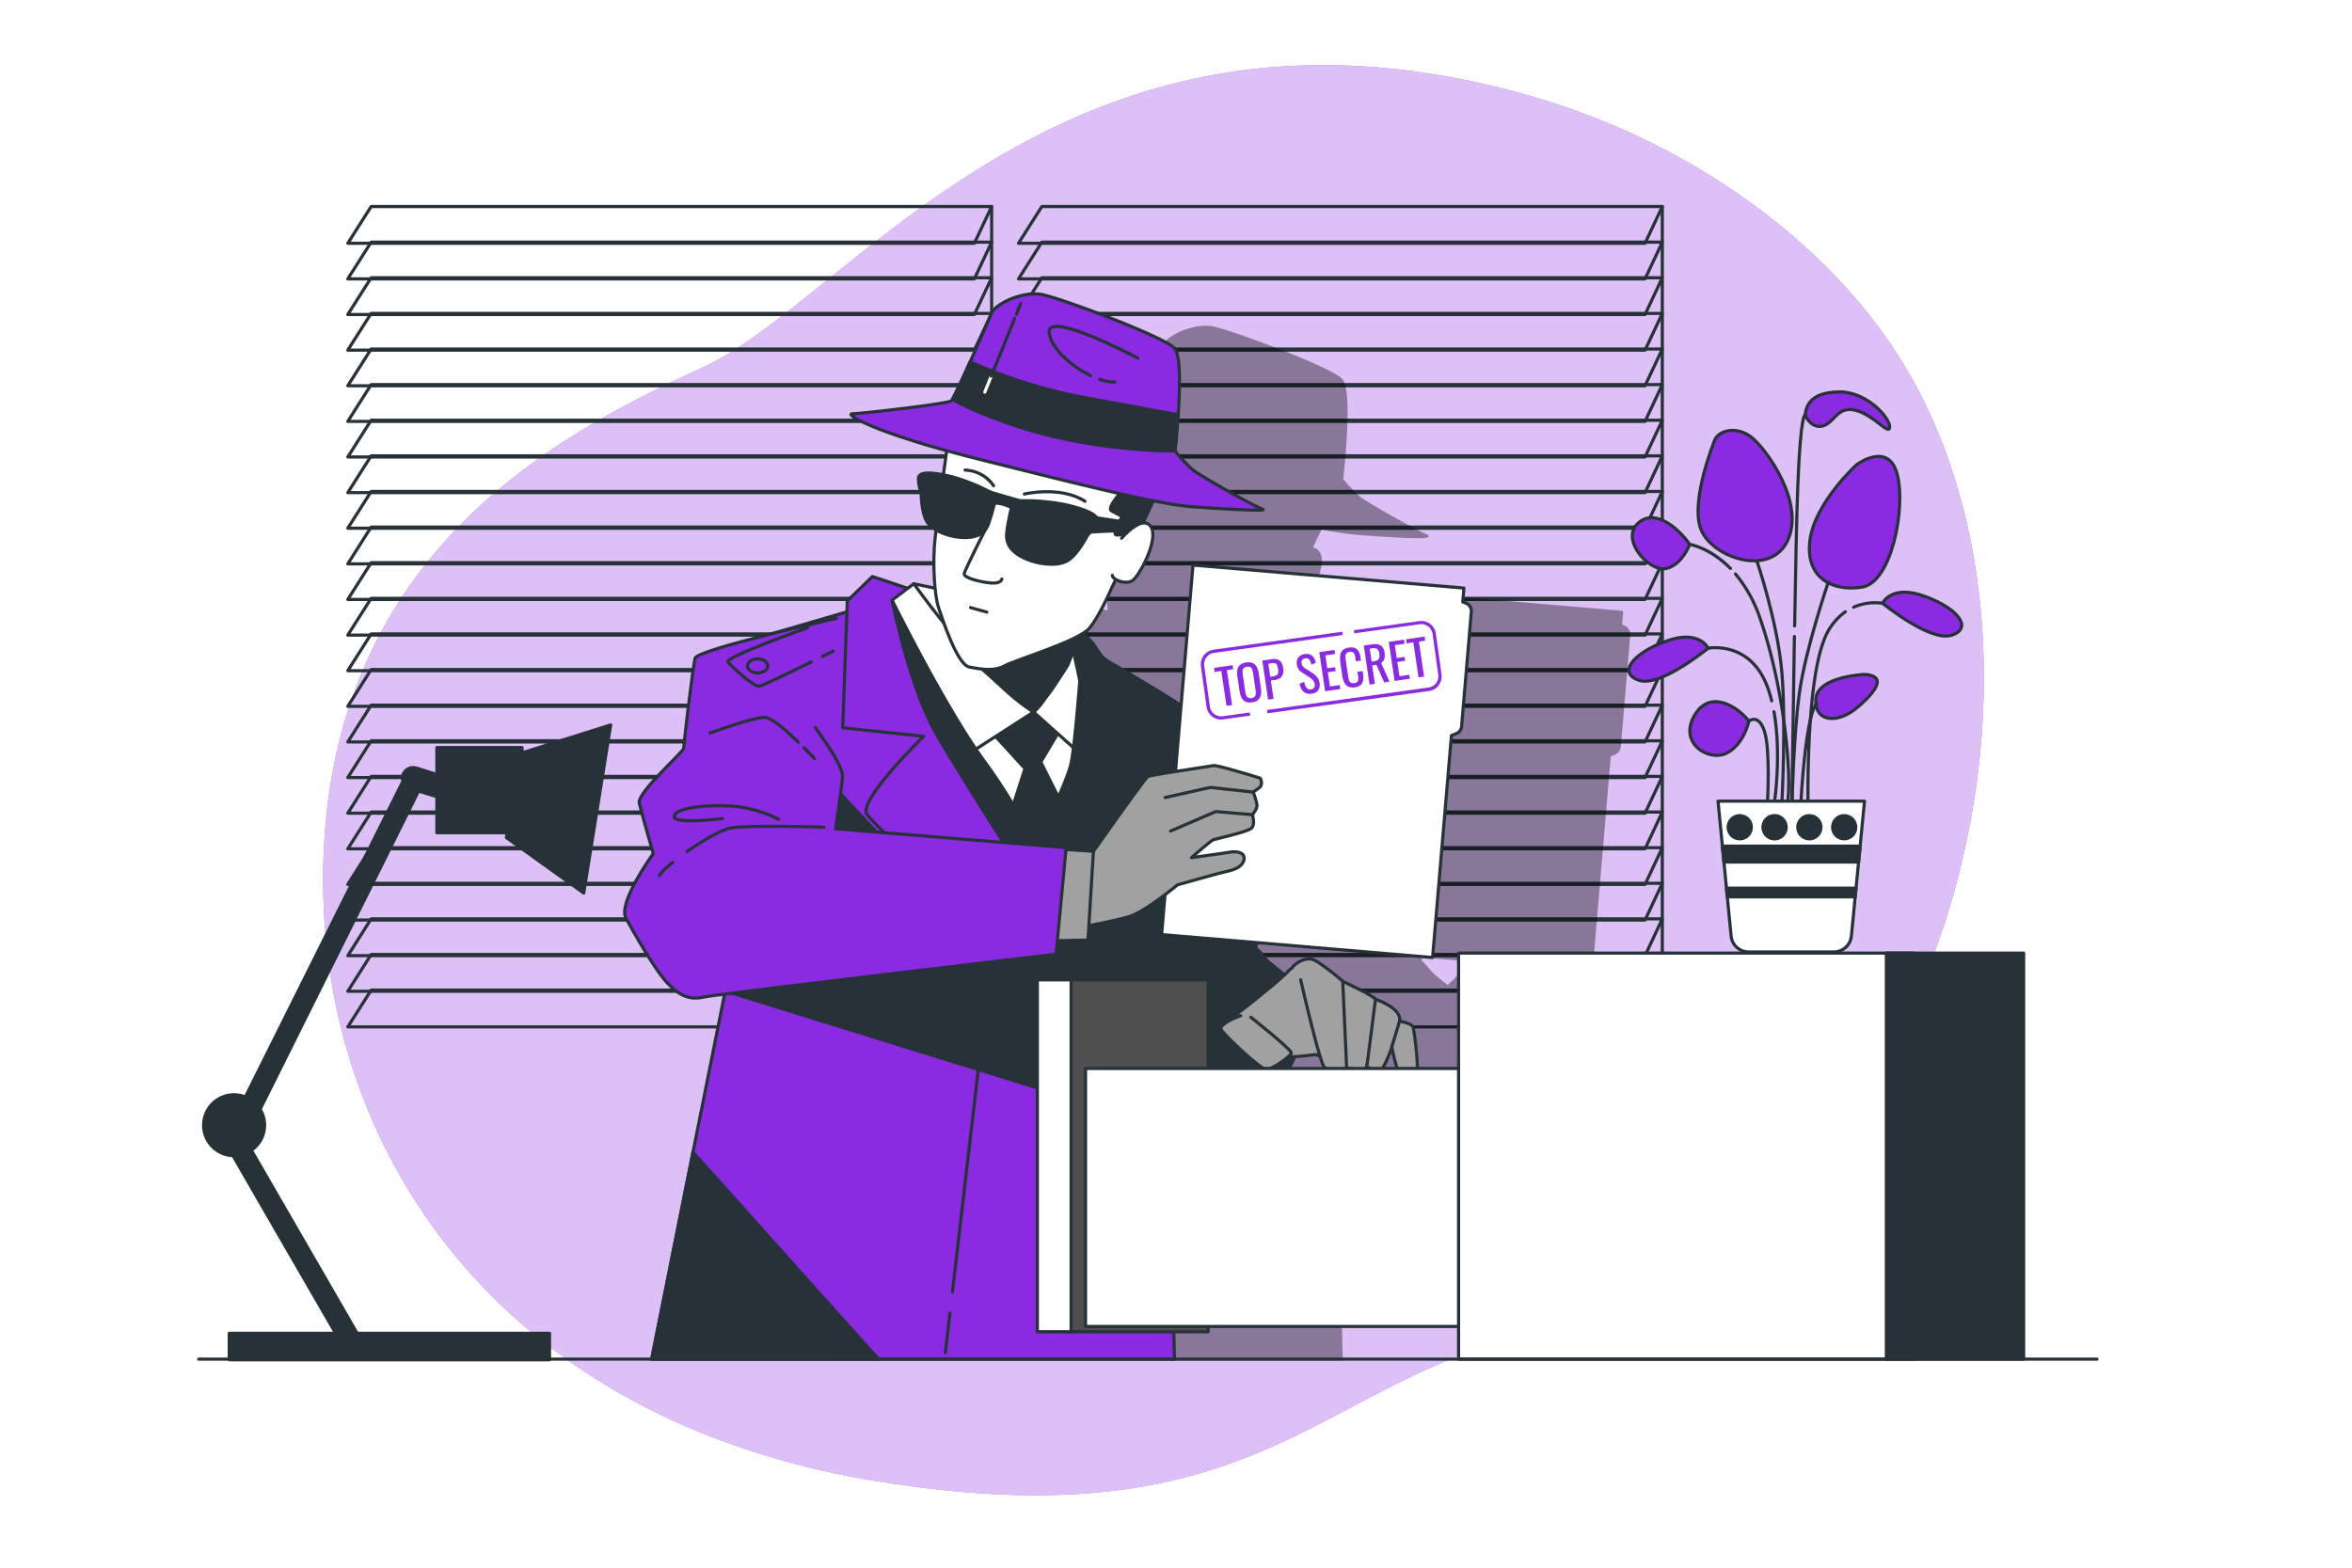 <svg class="animated" id="freepik_stories-top-secret" xmlns="http://www.w3.org/2000/svg" viewBox="0 0 750 500" version="1.1" xmlns:xlink="http://www.w3.org/1999/xlink" xmlns:svgjs="http://svgjs.com/svgjs"><style>svg#freepik_stories-top-secret:not(.animated) .animable {opacity: 0;}svg#freepik_stories-top-secret.animated #freepik--Plant--inject-182 {animation: 1s 1 forwards cubic-bezier(.36,-0.01,.5,1.38) lightSpeedRight;animation-delay: 0s;}svg#freepik_stories-top-secret.animated #freepik--Character--inject-182 {animation: 1s 1 forwards cubic-bezier(.36,-0.01,.5,1.38) lightSpeedLeft,1.5s Infinite  linear wind;animation-delay: 0s,1s;}svg#freepik_stories-top-secret.animated #freepik--file-cabinet--inject-182 {animation: 1s 1 forwards cubic-bezier(.36,-0.01,.5,1.38) lightSpeedRight;animation-delay: 0s;}svg#freepik_stories-top-secret.animated #freepik--Lamp--inject-182 {animation: 1s 1 forwards cubic-bezier(.36,-0.01,.5,1.38) lightSpeedLeft;animation-delay: 0s;}            @keyframes lightSpeedRight {              from {                transform: translate3d(50%, 0, 0) skewX(-20deg);                opacity: 0;              }              60% {                transform: skewX(10deg);                opacity: 1;              }              80% {                transform: skewX(-2deg);              }              to {                opacity: 1;                transform: translate3d(0, 0, 0);              }            }                    @keyframes lightSpeedLeft {              from {                transform: translate3d(-50%, 0, 0) skewX(20deg);                opacity: 0;              }              60% {                transform: skewX(-10deg);                opacity: 1;              }              80% {                transform: skewX(2deg);              }              to {                opacity: 1;                transform: translate3d(0, 0, 0);              }            }                    @keyframes wind {                0% {                    transform: rotate( 0deg );                }                25% {                    transform: rotate( 1deg );                }                75% {                    transform: rotate( -1deg );                }            }        </style><g id="freepik--background-simple--inject-182" class="animable" style="transform-origin: 367.819px 248.83px;"><path d="M605.11,330.5c-21.74,41.91-61,85.35-109.87,93.68-73.8,12.6-89.3,69-216.21,48.12a259.15,259.15,0,0,1-54.17-14.81A215.52,215.52,0,0,1,200,445.71c-70.84-39.26-101.63-110.42-96.39-180.32,6.87-91.94,76-127.75,120.52-148.21S330.66,3.93,455.58,23.45a251.16,251.16,0,0,1,55.69,15.19c40.82,16.56,80.65,47.05,101.08,87q2.31,4.51,4.33,9.16C643.16,195.5,634.75,273.36,605.11,330.5Z" style="fill: rgb(138, 43, 226); transform-origin: 367.819px 248.83px;" id="elosmr5qb6n5l" class="animable"></path><g id="elegaot3ib06v"><path d="M605.11,330.5c-21.74,41.91-61,85.35-109.87,93.68-73.8,12.6-89.3,69-216.21,48.12a259.15,259.15,0,0,1-54.17-14.81A215.52,215.52,0,0,1,200,445.71c-70.84-39.26-101.63-110.42-96.39-180.32,6.87-91.94,76-127.75,120.52-148.21S330.66,3.93,455.58,23.45a251.16,251.16,0,0,1,55.69,15.19c40.82,16.56,80.65,47.05,101.08,87q2.31,4.51,4.33,9.16C643.16,195.5,634.75,273.36,605.11,330.5Z" style="fill: rgb(255, 255, 255); opacity: 0.7; transform-origin: 367.819px 248.83px;" class="animable"></path></g></g><g id="freepik--Windows--inject-182" class="animable" style="transform-origin: 320.485px 196.78px;"><polygon points="118.35 65.87 110.9 77.59 310.7 77.59 316.21 65.87 118.35 65.87" style="fill: none; stroke: rgb(38, 50, 56); stroke-linecap: round; stroke-linejoin: round; transform-origin: 213.555px 71.73px;" id="el9tmjmcbf8y" class="animable"></polygon><polygon points="118.35 77.23 110.9 88.95 310.7 88.95 316.21 77.23 118.35 77.23" style="fill: none; stroke: rgb(38, 50, 56); stroke-linecap: round; stroke-linejoin: round; transform-origin: 213.555px 83.09px;" id="elqvts0t5bsj" class="animable"></polygon><polygon points="118.35 88.59 110.9 100.31 310.7 100.31 316.21 88.59 118.35 88.59" style="fill: none; stroke: rgb(38, 50, 56); stroke-linecap: round; stroke-linejoin: round; transform-origin: 213.555px 94.45px;" id="elw6e3h6q5mnf" class="animable"></polygon><polygon points="118.35 99.95 110.9 111.67 310.7 111.67 316.21 99.95 118.35 99.95" style="fill: none; stroke: rgb(38, 50, 56); stroke-linecap: round; stroke-linejoin: round; transform-origin: 213.555px 105.81px;" id="elq6tpqbfk839" class="animable"></polygon><polygon points="118.35 111.31 110.9 123.03 310.7 123.03 316.21 111.31 118.35 111.31" style="fill: none; stroke: rgb(38, 50, 56); stroke-linecap: round; stroke-linejoin: round; transform-origin: 213.555px 117.17px;" id="elzm37e6ebzfm" class="animable"></polygon><polygon points="118.35 122.67 110.9 134.4 310.7 134.4 316.21 122.67 118.35 122.67" style="fill: none; stroke: rgb(38, 50, 56); stroke-linecap: round; stroke-linejoin: round; transform-origin: 213.555px 128.535px;" id="eltfo9o8bs4pq" class="animable"></polygon><polygon points="118.35 134.03 110.9 145.75 310.7 145.75 316.21 134.03 118.35 134.03" style="fill: none; stroke: rgb(38, 50, 56); stroke-linecap: round; stroke-linejoin: round; transform-origin: 213.555px 139.89px;" id="elw8we2s9dos" class="animable"></polygon><polygon points="118.35 145.39 110.9 157.12 310.7 157.12 316.21 145.39 118.35 145.39" style="fill: none; stroke: rgb(38, 50, 56); stroke-linecap: round; stroke-linejoin: round; transform-origin: 213.555px 151.255px;" id="elcspuj4ko5qg" class="animable"></polygon><polygon points="118.35 156.75 110.9 168.47 310.7 168.47 316.21 156.75 118.35 156.75" style="fill: none; stroke: rgb(38, 50, 56); stroke-linecap: round; stroke-linejoin: round; transform-origin: 213.555px 162.61px;" id="elyz1qj6715p" class="animable"></polygon><polygon points="118.35 168.11 110.9 179.84 310.7 179.84 316.21 168.11 118.35 168.11" style="fill: none; stroke: rgb(38, 50, 56); stroke-linecap: round; stroke-linejoin: round; transform-origin: 213.555px 173.975px;" id="eldgcp3h3jn" class="animable"></polygon><polygon points="118.35 179.47 110.9 191.19 310.7 191.19 316.21 179.47 118.35 179.47" style="fill: none; stroke: rgb(38, 50, 56); stroke-linecap: round; stroke-linejoin: round; transform-origin: 213.555px 185.33px;" id="eln7elc58ee39" class="animable"></polygon><polygon points="118.35 190.83 110.9 202.56 310.7 202.56 316.21 190.83 118.35 190.83" style="fill: none; stroke: rgb(38, 50, 56); stroke-linecap: round; stroke-linejoin: round; transform-origin: 213.555px 196.695px;" id="el4u5tcgq2jia" class="animable"></polygon><polygon points="118.35 202.19 110.9 213.91 310.7 213.91 316.21 202.19 118.35 202.19" style="fill: none; stroke: rgb(38, 50, 56); stroke-linecap: round; stroke-linejoin: round; transform-origin: 213.555px 208.05px;" id="elo7gxoq7ngo" class="animable"></polygon><polygon points="118.35 213.55 110.9 225.28 310.7 225.28 316.21 213.55 118.35 213.55" style="fill: none; stroke: rgb(38, 50, 56); stroke-linecap: round; stroke-linejoin: round; transform-origin: 213.555px 219.415px;" id="elhw575i31sa6" class="animable"></polygon><polygon points="118.35 224.91 110.9 236.64 310.7 236.64 316.21 224.91 118.35 224.91" style="fill: none; stroke: rgb(38, 50, 56); stroke-linecap: round; stroke-linejoin: round; transform-origin: 213.555px 230.775px;" id="ely9r51e1tov" class="animable"></polygon><polygon points="118.35 236.27 110.9 248 310.7 248 316.21 236.27 118.35 236.27" style="fill: none; stroke: rgb(38, 50, 56); stroke-linecap: round; stroke-linejoin: round; transform-origin: 213.555px 242.135px;" id="el5s0ds8n5l9j" class="animable"></polygon><polygon points="118.35 247.63 110.9 259.36 310.7 259.36 316.21 247.63 118.35 247.63" style="fill: none; stroke: rgb(38, 50, 56); stroke-linecap: round; stroke-linejoin: round; transform-origin: 213.555px 253.495px;" id="el6ropl45yvxe" class="animable"></polygon><polygon points="118.35 258.99 110.9 270.72 310.7 270.72 316.21 258.99 118.35 258.99" style="fill: none; stroke: rgb(38, 50, 56); stroke-linecap: round; stroke-linejoin: round; transform-origin: 213.555px 264.855px;" id="elsxnmdunlsn" class="animable"></polygon><polygon points="118.35 270.35 110.9 282.08 310.7 282.08 316.21 270.35 118.35 270.35" style="fill: none; stroke: rgb(38, 50, 56); stroke-linecap: round; stroke-linejoin: round; transform-origin: 213.555px 276.215px;" id="elkcdz8knqv1" class="animable"></polygon><polygon points="118.35 281.71 110.9 293.44 310.7 293.44 316.21 281.71 118.35 281.71" style="fill: none; stroke: rgb(38, 50, 56); stroke-linecap: round; stroke-linejoin: round; transform-origin: 213.555px 287.575px;" id="elct04gt0eh3c" class="animable"></polygon><polygon points="118.35 293.07 110.9 304.8 310.7 304.8 316.21 293.07 118.35 293.07" style="fill: none; stroke: rgb(38, 50, 56); stroke-linecap: round; stroke-linejoin: round; transform-origin: 213.555px 298.935px;" id="elgyioybjuljr" class="animable"></polygon><polygon points="118.35 304.43 110.9 316.16 310.7 316.16 316.21 304.43 118.35 304.43" style="fill: none; stroke: rgb(38, 50, 56); stroke-linecap: round; stroke-linejoin: round; transform-origin: 213.555px 310.295px;" id="eli8hfj0qbwo9" class="animable"></polygon><polygon points="118.35 315.79 110.9 327.52 310.7 327.52 316.21 315.79 118.35 315.79" style="fill: none; stroke: rgb(38, 50, 56); stroke-linecap: round; stroke-linejoin: round; transform-origin: 213.555px 321.655px;" id="el3a9xh1ippn" class="animable"></polygon><polyline points="316.21 65.87 316.21 327.69 310.7 327.69" style="fill: none; stroke: rgb(38, 50, 56); stroke-linecap: round; stroke-linejoin: round; transform-origin: 313.455px 196.78px;" id="elts3vl1be6hd" class="animable"></polyline><polygon points="332.22 65.87 324.77 77.59 524.57 77.59 530.07 65.87 332.22 65.87" style="fill: none; stroke: rgb(38, 50, 56); stroke-linecap: round; stroke-linejoin: round; transform-origin: 427.42px 71.73px;" id="elfdh8d95297d" class="animable"></polygon><polygon points="332.22 77.23 324.77 88.95 524.57 88.95 530.07 77.23 332.22 77.23" style="fill: none; stroke: rgb(38, 50, 56); stroke-linecap: round; stroke-linejoin: round; transform-origin: 427.42px 83.09px;" id="el2e450hz62hl" class="animable"></polygon><polygon points="332.22 88.59 324.77 100.31 524.57 100.31 530.07 88.59 332.22 88.59" style="fill: none; stroke: rgb(38, 50, 56); stroke-linecap: round; stroke-linejoin: round; transform-origin: 427.42px 94.45px;" id="elqryq7fc60j8" class="animable"></polygon><polygon points="332.22 99.95 324.77 111.67 524.57 111.67 530.07 99.95 332.22 99.95" style="fill: none; stroke: rgb(38, 50, 56); stroke-linecap: round; stroke-linejoin: round; transform-origin: 427.42px 105.81px;" id="elmxu35nqas68" class="animable"></polygon><polygon points="332.22 111.31 324.77 123.03 524.57 123.03 530.07 111.31 332.22 111.31" style="fill: none; stroke: rgb(38, 50, 56); stroke-linecap: round; stroke-linejoin: round; transform-origin: 427.42px 117.17px;" id="elh2p6lo7cmc" class="animable"></polygon><polygon points="332.22 122.67 324.77 134.4 524.57 134.4 530.07 122.67 332.22 122.67" style="fill: none; stroke: rgb(38, 50, 56); stroke-linecap: round; stroke-linejoin: round; transform-origin: 427.42px 128.535px;" id="elh43lp610nfc" class="animable"></polygon><polygon points="332.22 134.03 324.77 145.75 524.57 145.75 530.07 134.03 332.22 134.03" style="fill: none; stroke: rgb(38, 50, 56); stroke-linecap: round; stroke-linejoin: round; transform-origin: 427.42px 139.89px;" id="eln4e1uuzdyo" class="animable"></polygon><polygon points="332.22 145.39 324.77 157.12 524.57 157.12 530.07 145.39 332.22 145.39" style="fill: none; stroke: rgb(38, 50, 56); stroke-linecap: round; stroke-linejoin: round; transform-origin: 427.42px 151.255px;" id="el3q3xdxlokoq" class="animable"></polygon><polygon points="332.22 156.75 324.77 168.47 524.57 168.47 530.07 156.75 332.22 156.75" style="fill: none; stroke: rgb(38, 50, 56); stroke-linecap: round; stroke-linejoin: round; transform-origin: 427.42px 162.61px;" id="elg5lahlhxod" class="animable"></polygon><polygon points="332.22 168.11 324.77 179.84 524.57 179.84 530.07 168.11 332.22 168.11" style="fill: none; stroke: rgb(38, 50, 56); stroke-linecap: round; stroke-linejoin: round; transform-origin: 427.42px 173.975px;" id="elzkb56icq25l" class="animable"></polygon><polygon points="332.22 179.47 324.77 191.19 524.57 191.19 530.07 179.47 332.22 179.47" style="fill: none; stroke: rgb(38, 50, 56); stroke-linecap: round; stroke-linejoin: round; transform-origin: 427.42px 185.33px;" id="elfzplbza6ozh" class="animable"></polygon><polygon points="332.22 190.83 324.77 202.56 524.57 202.56 530.07 190.83 332.22 190.83" style="fill: none; stroke: rgb(38, 50, 56); stroke-linecap: round; stroke-linejoin: round; transform-origin: 427.42px 196.695px;" id="elh5dk10auz8" class="animable"></polygon><polygon points="332.22 202.19 324.77 213.91 524.57 213.91 530.07 202.19 332.22 202.19" style="fill: none; stroke: rgb(38, 50, 56); stroke-linecap: round; stroke-linejoin: round; transform-origin: 427.42px 208.05px;" id="elncb78q4c0dd" class="animable"></polygon><polygon points="332.22 213.55 324.77 225.28 524.57 225.28 530.07 213.55 332.22 213.55" style="fill: none; stroke: rgb(38, 50, 56); stroke-linecap: round; stroke-linejoin: round; transform-origin: 427.42px 219.415px;" id="el6o34bxtuggu" class="animable"></polygon><polygon points="332.22 224.91 324.77 236.64 524.57 236.64 530.07 224.91 332.22 224.91" style="fill: none; stroke: rgb(38, 50, 56); stroke-linecap: round; stroke-linejoin: round; transform-origin: 427.42px 230.775px;" id="eldo2wo7l3q9h" class="animable"></polygon><polygon points="332.22 236.27 324.77 248 524.57 248 530.07 236.27 332.22 236.27" style="fill: none; stroke: rgb(38, 50, 56); stroke-linecap: round; stroke-linejoin: round; transform-origin: 427.42px 242.135px;" id="elhx7pkdwzmsl" class="animable"></polygon><polygon points="332.22 247.63 324.77 259.36 524.57 259.36 530.07 247.63 332.22 247.63" style="fill: none; stroke: rgb(38, 50, 56); stroke-linecap: round; stroke-linejoin: round; transform-origin: 427.42px 253.495px;" id="elngxneqie85i" class="animable"></polygon><polygon points="332.22 258.99 324.77 270.72 524.57 270.72 530.07 258.99 332.22 258.99" style="fill: none; stroke: rgb(38, 50, 56); stroke-linecap: round; stroke-linejoin: round; transform-origin: 427.42px 264.855px;" id="elbea0f6ro5y6" class="animable"></polygon><polygon points="332.22 270.35 324.77 282.08 524.57 282.08 530.07 270.35 332.22 270.35" style="fill: none; stroke: rgb(38, 50, 56); stroke-linecap: round; stroke-linejoin: round; transform-origin: 427.42px 276.215px;" id="eljqhuuk4cpj" class="animable"></polygon><polygon points="332.22 281.71 324.77 293.44 524.57 293.44 530.07 281.71 332.22 281.71" style="fill: none; stroke: rgb(38, 50, 56); stroke-linecap: round; stroke-linejoin: round; transform-origin: 427.42px 287.575px;" id="eljewla09ody" class="animable"></polygon><polygon points="332.22 293.07 324.77 304.8 524.57 304.8 530.07 293.07 332.22 293.07" style="fill: none; stroke: rgb(38, 50, 56); stroke-linecap: round; stroke-linejoin: round; transform-origin: 427.42px 298.935px;" id="el783cts3dacn" class="animable"></polygon><polygon points="332.22 304.43 324.77 316.16 524.57 316.16 530.07 304.43 332.22 304.43" style="fill: none; stroke: rgb(38, 50, 56); stroke-linecap: round; stroke-linejoin: round; transform-origin: 427.42px 310.295px;" id="elzwu1mlpuglo" class="animable"></polygon><polygon points="332.22 315.79 324.77 327.52 524.57 327.52 530.07 315.79 332.22 315.79" style="fill: none; stroke: rgb(38, 50, 56); stroke-linecap: round; stroke-linejoin: round; transform-origin: 427.42px 321.655px;" id="ele8ehxbntcbs" class="animable"></polygon><polyline points="530.07 65.87 530.07 327.69 524.57 327.69" style="fill: none; stroke: rgb(38, 50, 56); stroke-linecap: round; stroke-linejoin: round; transform-origin: 527.32px 196.78px;" id="el5z6a9jggnmk" class="animable"></polyline></g><g id="freepik--Plant--inject-182" class="animable" style="transform-origin: 572.493px 214.31px;"><path d="M538.8,173.62s-2.47,6.81-7.74,7.74-14.54-9.29-8.66-14.55S536.33,169.91,538.8,173.62Z" style="fill: rgb(138, 43, 226); stroke: rgb(38, 50, 56); stroke-linecap: round; stroke-linejoin: round; transform-origin: 529.657px 173.27px;" id="el81p8ygoqpmy" class="animable"></path><path d="M546.85,140.19s-7.74,18.88-4.64,28.17,22.28,16.09,27.85,4-6.81-29.09-11.45-32.81S548.4,137.1,546.85,140.19Z" style="fill: rgb(138, 43, 226); stroke: rgb(38, 50, 56); stroke-linecap: round; stroke-linejoin: round; transform-origin: 556.475px 158.064px;" id="eluvg972wdd1d" class="animable"></path><path d="M592,148.24s-13.31,12.07-14.86,24.14,7.43,16.41,16.72,14.86,13.92-25.07,11.14-35.9S592,148.24,592,148.24Z" style="fill: rgb(138, 43, 226); stroke: rgb(38, 50, 56); stroke-linecap: round; stroke-linejoin: round; transform-origin: 591.383px 166.554px;" id="eligxa0jw80yq" class="animable"></path><path d="M594.52,215.1s-14.86.62-15.48,7.73,6.5,8.67,13.62,2.48S600.71,215.41,594.52,215.1Z" style="fill: rgb(138, 43, 226); stroke: rgb(38, 50, 56); stroke-linecap: round; stroke-linejoin: round; transform-origin: 588.819px 222.136px;" id="elq2idmghbnr" class="animable"></path><path d="M557.68,230s-1.54,7.43-7.12,10.22-15.47-3.1-10.21-12.07S554.9,226.24,557.68,230Z" style="fill: rgb(138, 43, 226); stroke: rgb(38, 50, 56); stroke-linecap: round; stroke-linejoin: round; transform-origin: 548.268px 232.355px;" id="elp57rvxew4le" class="animable"></path><path d="M544.68,206.74s-2.78-6.19-13.62-2.17S515.9,214.79,522.71,217,544.68,206.74,544.68,206.74Z" style="fill: rgb(138, 43, 226); stroke: rgb(38, 50, 56); stroke-linecap: round; stroke-linejoin: round; transform-origin: 532.059px 210.238px;" id="elkiljr1co4df" class="animable"></path><path d="M575.63,132.46s1.86,4.33,5.58,3.4,4.64-6.5,10.52-5,10.83,8.35,10.83,5.26S595.13,125,586.78,125,575.94,128.43,575.63,132.46Z" style="fill: rgb(138, 43, 226); stroke: rgb(38, 50, 56); stroke-linecap: round; stroke-linejoin: round; transform-origin: 589.095px 130.956px;" id="elzzfx5nqqktl" class="animable"></path><path d="M560.32,179.21s6.48,19,7.87,35.15,0,42.08,0,42.08" style="fill: none; stroke: rgb(38, 50, 56); stroke-linecap: round; stroke-linejoin: round; transform-origin: 564.564px 217.825px;" id="el4ybqxata34v" class="animable"></path><path d="M583,185.68s-7.4,21.74-9.25,35.61-2.32,35.15-2.32,35.15" style="fill: none; stroke: rgb(38, 50, 56); stroke-linecap: round; stroke-linejoin: round; transform-origin: 577.215px 221.06px;" id="elbjc5f76x7w" class="animable"></path><path d="M579.29,224.53s-3.24.93-5.09,32.37" style="fill: none; stroke: rgb(38, 50, 56); stroke-linecap: round; stroke-linejoin: round; transform-origin: 576.745px 240.715px;" id="elwhpwj2f7ohg" class="animable"></path><path d="M557.68,230s3.11-2.64,5,3.37.92,22.66.92,22.66" style="fill: none; stroke: rgb(38, 50, 56); stroke-linecap: round; stroke-linejoin: round; transform-origin: 560.764px 242.726px;" id="elpgmv9sa6cq" class="animable"></path><path d="M565.69,227c2.42,13.56.18,28.55.18,28.55" style="fill: none; stroke: rgb(38, 50, 56); stroke-linecap: round; stroke-linejoin: round; transform-origin: 566.252px 241.275px;" id="elvsizbpvlcx" class="animable"></path><path d="M544.68,206.74S558,204.18,563.56,219a38.46,38.46,0,0,1,1.39,4.53" style="fill: none; stroke: rgb(38, 50, 56); stroke-linecap: round; stroke-linejoin: round; transform-origin: 554.815px 215.051px;" id="elx4btenw50n" class="animable"></path><path d="M600.3,192.4s2.79-6.19,13.62-2.16,15.17,10.21,8.36,12.38S600.3,192.4,600.3,192.4Z" style="fill: rgb(138, 43, 226); stroke: rgb(38, 50, 56); stroke-linecap: round; stroke-linejoin: round; transform-origin: 612.923px 195.876px;" id="elxhlwuq3b5im" class="animable"></path><path d="M588.46,195.11a19.28,19.28,0,0,0-7,9.53c-5.55,14.8-4.92,51.34-4.92,51.34" style="fill: none; stroke: rgb(38, 50, 56); stroke-linecap: round; stroke-linejoin: round; transform-origin: 582.489px 225.545px;" id="el966avoahan5" class="animable"></path><path d="M600.3,192.4a17.11,17.11,0,0,0-9.22,1.26" style="fill: none; stroke: rgb(38, 50, 56); stroke-linecap: round; stroke-linejoin: round; transform-origin: 595.69px 192.947px;" id="el08qkwqrotnoq" class="animable"></path><path d="M553.4,183.06a44,44,0,0,1,7.85,14.18c7.4,21.28,10.17,48.57,8.79,58.74" style="fill: none; stroke: rgb(38, 50, 56); stroke-linecap: round; stroke-linejoin: round; transform-origin: 561.891px 219.52px;" id="elodubybeyto" class="animable"></path><path d="M538.8,173.62s6.46,1,13,7.68" style="fill: none; stroke: rgb(38, 50, 56); stroke-linecap: round; stroke-linejoin: round; transform-origin: 545.3px 177.46px;" id="el4hfvq16j4lw" class="animable"></path><path d="M572.19,203c-.45,26.85-.77,53.47-.77,53.47" style="fill: none; stroke: rgb(38, 50, 56); stroke-linecap: round; stroke-linejoin: round; transform-origin: 571.805px 229.735px;" id="elfv30pyufz7a" class="animable"></path><path d="M575.63,132.46s-1.43-1.35-2.36,22.7c-.36,9.34-.72,26.72-1,44.47" style="fill: none; stroke: rgb(38, 50, 56); stroke-linecap: round; stroke-linejoin: round; transform-origin: 573.95px 166.038px;" id="el0m17agvz2kii" class="animable"></path><path d="M584.75,303.62H557.63a5.65,5.65,0,0,1-5.62-5.1l-4.17-43h46.71l-4.18,43A5.65,5.65,0,0,1,584.75,303.62Z" style="fill: rgb(255, 255, 255); stroke: rgb(38, 50, 56); stroke-linecap: round; stroke-linejoin: round; transform-origin: 571.195px 279.57px;" id="eltbyxgwxu1np" class="animable"></path><polygon points="549.23 269.86 549.72 274.94 592.66 274.94 593.15 269.86 549.23 269.86" style="fill: rgb(38, 50, 56); stroke: rgb(38, 50, 56); stroke-linecap: round; stroke-linejoin: round; transform-origin: 571.19px 272.4px;" id="elfnipgj65dkp" class="animable"></polygon><polygon points="591.58 286.04 591.85 283.27 550.53 283.27 550.8 286.04 591.58 286.04" style="fill: rgb(38, 50, 56); stroke: rgb(38, 50, 56); stroke-linecap: round; stroke-linejoin: round; transform-origin: 571.19px 284.655px;" id="elrt76krwm1ah" class="animable"></polygon><circle cx="588.07" cy="263.84" r="3.7" style="fill: rgb(38, 50, 56); stroke: rgb(38, 50, 56); stroke-linecap: round; stroke-linejoin: round; transform-origin: 588.07px 263.84px;" id="elz50irtjm45e" class="animable"></circle><circle cx="554.77" cy="263.84" r="3.7" style="fill: rgb(38, 50, 56); stroke: rgb(38, 50, 56); stroke-linecap: round; stroke-linejoin: round; transform-origin: 554.77px 263.84px;" id="eltpturfq3jtd" class="animable"></circle><path d="M562.17,263.84a3.7,3.7,0,1,0,3.7-3.7A3.7,3.7,0,0,0,562.17,263.84Z" style="fill: rgb(38, 50, 56); stroke: rgb(38, 50, 56); stroke-linecap: round; stroke-linejoin: round; transform-origin: 565.87px 263.84px;" id="el4wlungszssj" class="animable"></path><circle cx="576.97" cy="263.84" r="3.7" style="fill: rgb(38, 50, 56); stroke: rgb(38, 50, 56); stroke-linecap: round; stroke-linejoin: round; transform-origin: 576.97px 263.84px;" id="elcixyhkw05jc" class="animable"></circle></g><g id="freepik--Shadow--inject-182" class="animable" style="transform-origin: 388.666px 268.938px;"><g id="elgmseh6v93ql"><path d="M517.77,199.42l-.52-.18.33-3.94a.51.51,0,0,0-.11-.35.47.47,0,0,0-.33-.17l-83.69-7.1a.48.48,0,0,0-.36.12.51.51,0,0,0-.17.32L429.3,230.8c-4.73-3.2-14.43-9-23.53-14.24-1.15-1.89-2.06-3.33-2.51-4a16.29,16.29,0,0,0-3.14-3.22,7.92,7.92,0,0,0,1.68-1.43c3.25-4,6.62-11.84,6.75-12.15l1.2-2.5a7,7,0,0,0,2.95.7,4.07,4.07,0,0,0,2.4-.69c2.35-1.72,8.51-13.24,5.66-17.32a2.85,2.85,0,0,0-2.12-1.27l2.78-5.82a104.27,104.27,0,0,0,11.34,1.73c10.73.81,16.38,1.07,19.37,1.07,3.28,0,3.34-.31,3.39-.54s-.13-.56-.57-.7c-2.17-.73-19.07-10.17-21.46-12.16a48.41,48.41,0,0,1-5.17-5.51c.43-3.72,3.09-28.33-.34-31.95-3.67-3.87-36.8-16.08-41.6-16.79-5.05-.75-12.67,2-15.38,5.54l-.06.11c-2,4.68-4.55,10.45-6.81,15.49h0c-2.85,6.37-4.69,10.25-5.45,11.53,0,0,0,.05,0,.08a1.74,1.74,0,0,1-.17.24c-1.43.87-27.78,3.92-30.32,3.92-.73,0-.86.41-.88.59-.19,1.53,9,6,29.52,11.67-.22,1.62-.53,3.91-.88,6.51-3.6-.67-5.91-.62-7,.15a1.77,1.77,0,0,0-.77,1.3,11.2,11.2,0,0,0,.81,4.6c0,.84.12,6.52,1.9,9.29a8.54,8.54,0,0,0,2.69,2.49c-.09.69-.17,1.33-.24,1.89a78.78,78.78,0,0,0-.11,15.27l-5.91-1.23h0a.5.5,0,0,0-.21,0s0,0-.06,0a.25.25,0,0,0-.09,0l-1.66,1.26-10.7-3.57a.51.51,0,0,0-.49.11l-7.72,7.52a.53.53,0,0,0-.15.33l-.11,3-22,6.42c-11.94,3-24.38,6.46-24.83,8.11-.71,2.58-3.53,26.16-3.63,28a45.22,45.22,0,0,1-3.57,3.84c-5.84,5.93-10.64,11-10.14,13.2.67,2.91,3.77,13.68,4.28,15.44-1.35,1.87-10.95,15.52-8.32,20.3,3.18,5.79,9.09,16.1,12.83,20.08,3.11,3.31,5.82,4.79,9,4.79a13,13,0,0,0,2.75-.32c.52-.12,2.54-.4,5.68-.81L265.72,433.42a.47.47,0,0,0,.48.57H427.69a.48.48,0,0,0,.34-.14.44.44,0,0,0,.14-.35l-2.43-100.2a59.21,59.21,0,0,0,8.84,10.31c8.58,7.87,17.27,14.88,17.35,14.95a.5.5,0,0,0,.31.1.47.47,0,0,0,.34-.14l.21-.21a68,68,0,0,0,11.94-16.9c.15-.3.29-.6.43-.91,2.88-.22,5.49-.53,6-.6l1.05.27c.69,2.14,1.27,3.57,1.66,3.76a9.1,9.1,0,0,0,3.59.59,9.46,9.46,0,0,0,3.42-.52,19.28,19.28,0,0,0,3.61.41,4.06,4.06,0,0,0,2.71-.7,6.51,6.51,0,0,0,3.3,1.38,1.94,1.94,0,0,0,.89-.2c.81-.4,2.08-3,3.27-6,.47,2.18,1.35,5.79,2.37,7.32a3.17,3.17,0,0,0,2.72,1.49H500a3.6,3.6,0,0,0,2.94-1.77c.83-1.67-.76-14.46-1.2-15.35s-2.85-1.6-4-1.86c.14-4-6.7-6.44-7.7-6.77-1.25-1.38-8.46-4.76-10.1-5.53-.94-.88-7.51-6.29-9.55-6.8s-4.6.42-6.47,2.3a.44.44,0,0,0-.14.34,10,10,0,0,0-1.56,1.35c-.15.17-.34.36-.54.56a47.09,47.09,0,0,1-5.43-4.57,20.59,20.59,0,0,0-3-3.27c.06-.23.16-.56.27-.95l53.84,4.57h0a.48.48,0,0,0,.48-.44l5.79-68.29,1.22-.49a3.09,3.09,0,0,0,2-2.62l3-35.43A3.11,3.11,0,0,0,517.77,199.42Z" style="opacity: 0.38; transform-origin: 388.666px 268.938px;" class="animable"></path></g></g><g id="freepik--Character--inject-182" class="animable animator-active" style="transform-origin: 334.184px 263.61px;"><path d="M378.73,226.79l17.39,63.85s6.21.25,6.46,1.74-2.23,9.94-2.23,9.94a24.1,24.1,0,0,1,3.23,3.47C404.32,307,415,315,415,315s4,4-.25,17.14-14.91,23.6-14.91,23.6-8.94-7.2-17.89-15.4a60.33,60.33,0,0,1-13.17-17.64s-3.72-38.76-3.47-43.73S378.73,226.79,378.73,226.79Z" style="fill: rgb(38, 50, 56); stroke: rgb(38, 50, 56); stroke-linecap: round; stroke-linejoin: round; transform-origin: 391.002px 291.265px;" id="elpqwjsu7yme" class="animable"></path><path d="M379.49,311.34c3.19-4.36,7.7-10.19,9.68-11.26,3.23-1.74,8.94,1.74,8.94,1.74" style="fill: none; stroke: rgb(38, 50, 56); stroke-linecap: round; stroke-linejoin: round; transform-origin: 388.8px 305.466px;" id="elg82jahq8ln" class="animable"></path><path d="M376,316.23s1-1.39,2.38-3.36" style="fill: none; stroke: rgb(38, 50, 56); stroke-linecap: round; stroke-linejoin: round; transform-origin: 377.19px 314.55px;" id="elicy9dxqhxbb" class="animable"></path><path d="M392.15,291.88s-9.19-.25-13.67,6.21" style="fill: none; stroke: rgb(38, 50, 56); stroke-linecap: round; stroke-linejoin: round; transform-origin: 385.315px 294.984px;" id="el99vbkc4pcaj" class="animable"></path><path d="M414.76,332.13C419,319,415,315,415,315l-2.16-1.62-.58.37s-12.67,2.49-17.14,6.71-6.21,14.16-3.73,18.88,8.45,16.4,8.45,16.4l0,0C400.6,355,410.68,344.83,414.76,332.13Z" style="fill: rgb(38, 50, 56); stroke: rgb(38, 50, 56); stroke-linecap: round; stroke-linejoin: round; transform-origin: 403.482px 334.56px;" id="elf0ze3pcfgzl" class="animable"></path><path d="M273.14,194.24l-40,11.68,3.48,83.23L207.8,433.49H374.51l-3.73-154s8.2-51.18,8-52.67-38-23.11-38-23.11S293,189.77,273.14,194.24Z" style="fill: rgb(138, 43, 226); stroke: rgb(38, 50, 56); stroke-linecap: round; stroke-linejoin: round; transform-origin: 293.292px 313.423px;" id="elja6btmtyfs" class="animable"></path><polygon points="280.12 433.49 220.98 367.51 207.8 433.49 280.12 433.49" style="fill: rgb(38, 50, 56); stroke: rgb(38, 50, 56); stroke-linecap: round; stroke-linejoin: round; transform-origin: 243.96px 400.5px;" id="elc0srz7cj1b" class="animable"></polygon><line x1="302.92" y1="418.8" x2="301.45" y2="431.43" style="fill: none; stroke: rgb(38, 50, 56); stroke-linecap: round; stroke-linejoin: round; transform-origin: 302.185px 425.115px;" id="elb5aziibt5u6" class="animable"></line><line x1="315.18" y1="313.42" x2="303.7" y2="412.08" style="fill: none; stroke: rgb(38, 50, 56); stroke-linecap: round; stroke-linejoin: round; transform-origin: 309.44px 362.75px;" id="elfxtzgzf0pxd" class="animable"></line><polyline points="357.86 218.34 377.49 230.76 376 225.05 356.12 212.88" style="fill: none; stroke: rgb(38, 50, 56); stroke-linecap: round; stroke-linejoin: round; transform-origin: 366.805px 221.82px;" id="el6kyldvuhl9c" class="animable"></polyline><path d="M289.51,187.66l-11.32-3.78-8,7.76-1.47,40.49,25.8,2.72s-21.4,20.77-18,25,23.49,23.7,37.34,30.62,10.28,5.67,10.28,5.67L329,282.89s-31.68-80.76-31.88-81.39S289.51,187.66,289.51,187.66Z" style="fill: rgb(138, 43, 226); stroke: rgb(38, 50, 56); stroke-linecap: round; stroke-linejoin: round; transform-origin: 298.86px 240.054px;" id="eleissmw0n25j" class="animable"></path><path d="M329,282.89l-12.38,26.85s19.3-13.21,34.2-30.21,18.66-24.54,17-28.52-18.88-15.95-18.88-15.95,15.31,1.89,16.57,1.05S352,210.31,348.88,205.7s-13.43-9.65-13.43-9.65S340.7,249.75,329,282.89Z" style="fill: rgb(138, 43, 226); stroke: rgb(38, 50, 56); stroke-linecap: round; stroke-linejoin: round; transform-origin: 342.401px 252.895px;" id="el31z180x1uyf" class="animable"></path><path d="M372.24,359.84V339.69l-1.46-60.23s8.2-51.18,8-52.67c-.15-.92-14.54-9.47-25.57-15.91-3.62-2.11-9.54-13.81-11.06-7.85l-9.88,56-16,45.44L268.44,253.6l-36.81,60.56-.39,1.92Z" style="fill: rgb(38, 50, 56); stroke: rgb(38, 50, 56); stroke-linecap: round; stroke-linejoin: round; transform-origin: 305.012px 280.598px;" id="elkbwk80c2n0j" class="animable"></path><path d="M291.4,186.19l10.07,2.1,17.41,31S294.76,194.79,291.4,186.19Z" style="fill: rgb(255, 255, 255); stroke: rgb(38, 50, 56); stroke-linecap: round; stroke-linejoin: round; transform-origin: 305.14px 202.74px;" id="el2zwj1e13pex" class="animable"></path><path d="M284.48,191.43s5.24,24.34,19.09,46.78,26.22,40.28,26.22,40.28,12.58-24.76,13.42-34.83,0-25.59,0-25.59Z" style="fill: rgb(255, 255, 255); stroke: rgb(38, 50, 56); stroke-linecap: round; stroke-linejoin: round; transform-origin: 314.032px 234.96px;" id="elluudrxvh3h" class="animable"></path><polygon points="315.52 232.76 326.85 245.13 322.24 259.4 329.16 272.19 337.97 255.2 331.89 243.04 339.02 231.08 327.9 221.85 315.52 232.76" style="fill: rgb(38, 50, 56); stroke: rgb(38, 50, 56); stroke-linecap: round; stroke-linejoin: round; transform-origin: 327.27px 247.02px;" id="eljjc4ow0do4" class="animable"></polygon><path d="M329.58,227.09,310.7,239.26s-11.33-14.89-17.62-26.85a107.42,107.42,0,0,1-8.6-21l6.92-5.24S313.22,217,329.58,227.09Z" style="fill: rgb(255, 255, 255); stroke: rgb(38, 50, 56); stroke-linecap: round; stroke-linejoin: round; transform-origin: 307.03px 212.715px;" id="elxhhhoxnf3gb" class="animable"></path><path d="M329.58,227.09l13.84,12.38s2.73-13.22,1.26-20.56-2.93-13.42-2.93-13.42S335.24,222.69,329.58,227.09Z" style="fill: rgb(255, 255, 255); stroke: rgb(38, 50, 56); stroke-linecap: round; stroke-linejoin: round; transform-origin: 337.347px 222.48px;" id="elnvuqfl0yl2k" class="animable"></path><path d="M309,209.68s11.54,10.49,15.31,13.22c1.3.93,5.25,4.19,5.25,4.19s4.3-5,5.24-6.29c2.52-3.57,5.67-8.6,5.67-8.6l5-12.59Z" style="fill: rgb(38, 50, 56); stroke: rgb(38, 50, 56); stroke-linecap: round; stroke-linejoin: round; transform-origin: 327.235px 213.35px;" id="elf5iifeptq9n" class="animable"></path><path d="M284.48,191.43s16.78,34,29.16,51S330,270.31,330,270.31s10.28-20.77,11.54-26.85,2.93-28.11,2.93-28.11,3.57,18-1.47,36.5a106.43,106.43,0,0,1-14.05,31s-21.4-33.35-30.21-48.45S284.48,191.43,284.48,191.43Z" style="fill: rgb(38, 50, 56); stroke: rgb(38, 50, 56); stroke-linecap: round; stroke-linejoin: round; transform-origin: 315.088px 237.14px;" id="elw3f1c4aor8" class="animable"></path><path d="M302.17,141.65s-3,21.52-3.95,29.62-.2,18.76,1,22.31,5.92,18.37,9.87,19.16,8.1,1.38,11.26-.4,23.7-7.9,27.05-12,6.91-12.44,6.91-12.44l15.21-31.8Z" style="fill: rgb(255, 255, 255); stroke: rgb(38, 50, 56); stroke-linecap: round; stroke-linejoin: round; transform-origin: 333.655px 177.578px;" id="el2f3l1ftay8t" class="animable"></path><path d="M358.45,155.87s-5.92,6.12-3.95,7.1,3.36,1.78,3.36,1.78-3,4.94-2.17,5.73,7.7-1.58,7.7-1.58l5.33-11.46Z" style="fill: rgb(38, 50, 56); stroke: rgb(38, 50, 56); stroke-linecap: round; stroke-linejoin: round; transform-origin: 361.409px 163.256px;" id="eleldoh6vw0mp" class="animable"></path><path d="M315.89,157a60.08,60.08,0,0,0-12.54-5c-6.07-1.47-10.25-1.67-10.46.42a11.34,11.34,0,0,0,.84,4.6s0,6.48,1.88,9.41,7.11,4.81,11.29,5,6.48-1.05,7.74-3.14c.86-1.44,2-5.82,2.66-8.44a2.48,2.48,0,0,0-1.41-2.85Z" style="fill: rgb(38, 50, 56); stroke: rgb(38, 50, 56); stroke-linecap: round; stroke-linejoin: round; transform-origin: 305.127px 161.161px;" id="el1m390dciwhc" class="animable"></path><path d="M325.27,159.72A65.74,65.74,0,0,1,339.94,161c6.62,1.55,10.79,3.4,10,5.53a12.38,12.38,0,0,1-3.07,4.07s-3.18,6.31-6.44,8.23-9.28,1.2-13.45-.65-5.8-4.2-6-6.85c-.14-1.82.89-6.65,1.55-9.51a2.7,2.7,0,0,1,2.76-2.09Z" style="fill: rgb(38, 50, 56); stroke: rgb(38, 50, 56); stroke-linecap: round; stroke-linejoin: round; transform-origin: 335.501px 169.832px;" id="elfcpfphpp68k" class="animable"></path><path d="M315.89,157l9.38,2.72-2.76,2.09s-3.7-1.65-5.2-1.26C317.31,160.55,317.71,157.79,315.89,157Z" style="fill: rgb(38, 50, 56); stroke: rgb(38, 50, 56); stroke-linecap: round; stroke-linejoin: round; transform-origin: 320.58px 159.405px;" id="elrl2fx7fw6t" class="animable"></path><path d="M349.3,165.08l14.86,2.3-.77,1.52-15.82.79S350.6,167.38,349.3,165.08Z" style="fill: rgb(38, 50, 56); stroke: rgb(38, 50, 56); stroke-linecap: round; stroke-linejoin: round; transform-origin: 355.865px 167.385px;" id="elyynbgqhu7h" class="animable"></path><path d="M357.66,171.66s6.52-7.7,9.28-3.75-3.55,15.6-5.72,17.18-6.52-.2-6.52-1.58" style="fill: rgb(255, 255, 255); stroke: rgb(38, 50, 56); stroke-linecap: round; stroke-linejoin: round; transform-origin: 361.163px 176.246px;" id="eli5unp9906eb" class="animable"></path><path d="M326.65,157.57s11.54-2.74,19.33,2.31" style="fill: none; stroke: rgb(38, 50, 56); stroke-linecap: round; stroke-linejoin: round; transform-origin: 336.315px 158.354px;" id="elt8qa5bkxmy" class="animable"></path><path d="M307.75,149.93a11.46,11.46,0,0,1,9.09,5" style="fill: none; stroke: rgb(38, 50, 56); stroke-linecap: round; stroke-linejoin: round; transform-origin: 312.295px 152.43px;" id="elyriab5olsk" class="animable"></path><path d="M315.25,166.81s-7.5,14.71-7.79,16.15,6.06,2.89,9,3,3-1.29,3-1.29" style="fill: none; stroke: rgb(38, 50, 56); stroke-linecap: round; stroke-linejoin: round; transform-origin: 313.455px 176.388px;" id="el4ml3blk9z7m" class="animable"></path><line x1="309.48" y1="193.78" x2="314.68" y2="195.23" style="fill: none; stroke: rgb(38, 50, 56); stroke-linecap: round; stroke-linejoin: round; transform-origin: 312.08px 194.505px;" id="eloidshza8o8j" class="animable"></line><path d="M316.39,99.39s-11.85,27.45-13,28.43-29,4.15-31.59,4.15,6.32,5.92,40.09,14.42,57.46,14.41,67.93,15.2,25.08,1.58,22.71.79-19.95-10.66-22.32-12.64a52.06,52.06,0,0,1-5.53-5.92s3.36-29-.19-32.78-37.33-16.39-42.66-17.18S319,96,316.39,99.39Z" style="fill: rgb(138, 43, 226); stroke: rgb(38, 50, 56); stroke-linecap: round; stroke-linejoin: round; transform-origin: 337.083px 128.219px;" id="elsrhw2et1gof" class="animable"></path><path d="M350.71,121a14,14,0,0,0,4.78.87" style="fill: none; stroke: rgb(38, 50, 56); stroke-linecap: round; stroke-linejoin: round; transform-origin: 353.1px 121.435px;" id="el6njw0rl7il4" class="animable"></path><path d="M362.8,114.2S334.16,99,334.56,105.9c.27,4.82,6.79,10.8,13.19,13.9" style="fill: none; stroke: rgb(38, 50, 56); stroke-linecap: round; stroke-linejoin: round; transform-origin: 348.678px 111.952px;" id="eltbcq2wb2wan" class="animable"></path><path d="M309.35,115.4c-2.41,5.36-4.73,10.39-5.66,11.95,3.78,2.19,10.22,5.17,21.19,8.77,24.68,8.09,49.76,7.7,49.76,7.7s.61-5.23,1-11.53l-29.46-5.45A160.92,160.92,0,0,1,309.35,115.4Z" style="fill: rgb(38, 50, 56); stroke: rgb(38, 50, 56); stroke-linecap: round; stroke-linejoin: round; transform-origin: 339.665px 129.612px;" id="el0uccjrsivfi" class="animable"></path><line x1="316.09" y1="119.96" x2="314.02" y2="125.06" style="fill: none; stroke: rgb(255, 255, 255); stroke-linecap: round; stroke-linejoin: round; transform-origin: 315.055px 122.51px;" id="el3v2s1yzfxmi" class="animable"></line><line x1="323.57" y1="101.51" x2="316.09" y2="119.96" style="fill: none; stroke: rgb(38, 50, 56); stroke-linecap: round; stroke-linejoin: round; transform-origin: 319.83px 110.735px;" id="elh3p39fwo12r" class="animable"></line><line x1="325.47" y1="96.82" x2="324.11" y2="100.18" style="fill: none; stroke: rgb(38, 50, 56); stroke-linecap: round; stroke-linejoin: round; transform-origin: 324.79px 98.5px;" id="el7gy473d2e1d" class="animable"></line><path d="M456.82,305.39l-86.4-7.32,10-117.84,86.4,7.33-.38,4.45.9.31a2.73,2.73,0,0,1,1.83,2.8l-3.1,36.57a2.73,2.73,0,0,1-1.7,2.29l-1.54.61Z" style="fill: rgb(255, 255, 255); stroke: rgb(38, 50, 56); stroke-linecap: round; stroke-linejoin: round; transform-origin: 419.799px 242.81px;" id="elgb0sbdh1rz9" class="animable"></path><path d="M346.43,274.74s18.64-26.58,19.63-27.08,19.63-3.23,20.87-3.48,14.91,4,14.91,4,1.24,2-.5,3.23l-1.74,1.24a17.76,17.76,0,0,1,1.24,4.22c0,1.24-1.49,3-1.49,3s1,3-.25,4.23-11.42,3.47-12.17,3.72-7,5.72-7,5.72,9.2-1.25,12.18-1.74,5.22.49,4.47,2.73-3.48,3-5.71,3.48-15.41,4.22-15.41,4.22-10.43,8.7-15.65,10.19-14.91,3.23-14.91,3.23Z" style="fill: rgb(161, 161, 161); stroke: rgb(38, 50, 56); stroke-linecap: round; stroke-linejoin: round; transform-origin: 373.584px 269.91px;" id="ele71w1ofyga" class="animable"></path><polyline points="399.6 252.63 385.94 251.14 371.53 254.37" style="fill: none; stroke: rgb(38, 50, 56); stroke-linecap: round; stroke-linejoin: round; transform-origin: 385.565px 252.755px;" id="elmvt4iz2kni" class="animable"></polyline><polyline points="399.35 259.83 387.68 258.84 373.27 265.05" style="fill: none; stroke: rgb(38, 50, 56); stroke-linecap: round; stroke-linejoin: round; transform-origin: 386.31px 261.945px;" id="eljau7j03agjb" class="animable"></polyline><polygon points="337.24 270.76 348.67 271.51 346.93 299.83 334.51 300.08 337.24 270.76" style="fill: rgb(161, 161, 161); stroke: rgb(38, 50, 56); stroke-linecap: round; stroke-linejoin: round; transform-origin: 341.59px 285.42px;" id="elncofjz04zpd" class="animable"></polygon><path d="M266.68,197.22s-44.22,9.94-45,12.68S218,237.72,218,238.71s-14.91,14.17-14.16,17.4,4.47,16.14,4.47,16.14-11.43,15.66-8.7,20.63,9.2,16.39,13.17,20.62S220,319,224.45,318s112.3-13.67,112.3-13.67l3.23-34-73.54-6s2-13.41,2.23-16.39-4.22-9.69-8.69-15.9" style="fill: rgb(138, 43, 226); stroke: rgb(38, 50, 56); stroke-linecap: round; stroke-linejoin: round; transform-origin: 269.584px 257.772px;" id="el6i42lzrl1k" class="animable"></path><path d="M214.54,275c-2.26,1.84-3.89,3.4-4.25,4.21" style="fill: none; stroke: rgb(38, 50, 56); stroke-linecap: round; stroke-linejoin: round; transform-origin: 212.415px 277.105px;" id="el3lzsbvf1h23" class="animable"></path><path d="M262.71,263.81s-23.6-.75-29.57.25c-3.16.52-9,4-14.07,7.53" style="fill: none; stroke: rgb(38, 50, 56); stroke-linecap: round; stroke-linejoin: round; transform-origin: 240.89px 267.565px;" id="elw5252kt622" class="animable"></path><path d="M230.41,261.07s-15.9,2-15.4-.74,10.18-3.73,18.38-3.23a39.23,39.23,0,0,1,14.91,4.22" style="fill: none; stroke: rgb(38, 50, 56); stroke-linecap: round; stroke-linejoin: round; transform-origin: 231.649px 259.375px;" id="elze051wdu08m" class="animable"></path><path d="M254.61,236.73c-3.79-3.67-8.66-7.95-10.78-7.95-3.73,0-17.39,5-17.39,5" style="fill: none; stroke: rgb(38, 50, 56); stroke-linecap: round; stroke-linejoin: round; transform-origin: 240.525px 232.755px;" id="elsiytbb0wsl" class="animable"></path><path d="M259.73,241.94s-1.37-1.48-3.34-3.45" style="fill: none; stroke: rgb(38, 50, 56); stroke-linecap: round; stroke-linejoin: round; transform-origin: 258.06px 240.215px;" id="el78bwqfze9b9" class="animable"></path><path d="M262.24,209.38l3.45-1.72" style="fill: none; stroke: rgb(38, 50, 56); stroke-linecap: round; stroke-linejoin: round; transform-origin: 263.965px 208.52px;" id="el8jxdgk2hby4" class="animable"></path><path d="M257.49,200.21s-26.58,9.44-25.34,10.93,8.2,8,9.94,7.7c1.09-.16,10.06-4.5,16.62-7.73" style="fill: none; stroke: rgb(38, 50, 56); stroke-linecap: round; stroke-linejoin: round; transform-origin: 245.409px 209.53px;" id="ellfudjlr192o" class="animable"></path><path d="M244.82,212.38c0,1.23-1.44,2.24-3.23,2.24s-3.23-1-3.23-2.24,1.45-2.24,3.23-2.24S244.82,211.14,244.82,212.38Z" style="fill: none; stroke: rgb(38, 50, 56); stroke-linecap: round; stroke-linejoin: round; transform-origin: 241.59px 212.38px;" id="eleu2l88pco8" class="animable"></path><path d="M392.15,325.17s14.9-11.43,18.38-15.15,7.7-3,9.2-2,19.37,18.88,20.86,20.37-1,7.46-1,7.46-8,2-11.43,2a40.44,40.44,0,0,1-8.69-1.49s-11.68,1.49-14.66.5S392.15,325.17,392.15,325.17Z" style="fill: rgb(161, 161, 161); stroke: rgb(38, 50, 56); stroke-linecap: round; stroke-linejoin: round; transform-origin: 416.608px 322.533px;" id="elxkjzsyneqpc" class="animable"></path><path d="M398.86,324.43s13.16,10.43,12.92,11.43-6,5.21-7.95,5.21-13.42-10.93-14.41-12.67,5.46-4.22,6.21-4.47" style="fill: rgb(161, 161, 161); stroke: rgb(38, 50, 56); stroke-linecap: round; stroke-linejoin: round; transform-origin: 400.55px 332.5px;" id="elfwmu1142ow" class="animable"></path><path d="M414.76,312.5s6.21,27.33,7.7,28.08a11.16,11.16,0,0,0,7,0c1.5-.75-.49-26.84-1.24-27.58s-7.7-6.46-9.69-7-4.47.5-6.21,2.24" style="fill: rgb(161, 161, 161); stroke: rgb(38, 50, 56); stroke-linecap: round; stroke-linejoin: round; transform-origin: 421.163px 323.5px;" id="elgdxz4d6xsq" class="animable"></path><path d="M428.17,313s9.69,4.47,10.44,5.71-2.24,19.63-2.74,21.37-6.46.5-6.46.5Z" style="fill: rgb(161, 161, 161); stroke: rgb(38, 50, 56); stroke-linecap: round; stroke-linejoin: round; transform-origin: 433.45px 327.004px;" id="elpqx6uiiv0zc" class="animable"></path><path d="M438.61,318.71s8.44,2.74,7.7,7-4.72,15.15-6.21,15.9-4.23-1.49-4.23-1.49Z" style="fill: rgb(161, 161, 161); stroke: rgb(38, 50, 56); stroke-linecap: round; stroke-linejoin: round; transform-origin: 441.113px 330.237px;" id="elfd4hurztxbe" class="animable"></path><path d="M446.31,325.67s3.73.75,4.22,1.74,2,13.91,1.24,15.4-3.72,2.49-5.21.25-2.74-9.19-2.74-9.19Z" style="fill: rgb(161, 161, 161); stroke: rgb(38, 50, 56); stroke-linecap: round; stroke-linejoin: round; transform-origin: 447.9px 335.021px;" id="elkdwf7zdf7t" class="animable"></path><path d="M391.1,225.11,389.45,214l-2.11.31-.19-1.29,5.89-.87.19,1.29-2,.3,1.65,11.16Z" style="fill: rgb(138, 43, 226); transform-origin: 390.19px 218.63px;" id="eldmc7v6d4jvq" class="animable"></path><path d="M399.29,224a3.76,3.76,0,0,1-2.09-.19,2.78,2.78,0,0,1-1.29-1.25,6.93,6.93,0,0,1-.64-2.1l-.7-4.72a6.19,6.19,0,0,1,0-2.16,2.72,2.72,0,0,1,.88-1.52,3.8,3.8,0,0,1,1.94-.76,3.6,3.6,0,0,1,2.07.18,2.7,2.7,0,0,1,1.27,1.19,6.25,6.25,0,0,1,.64,2.06l.7,4.74a6.27,6.27,0,0,1,0,2.17,2.8,2.8,0,0,1-.86,1.56A3.47,3.47,0,0,1,399.29,224Zm-.21-1.37a1.67,1.67,0,0,0,1-.44,1.5,1.5,0,0,0,.36-.87,5.26,5.26,0,0,0-.06-1.22l-.81-5.46a5.47,5.47,0,0,0-.3-1.18,1.31,1.31,0,0,0-.59-.69,1.66,1.66,0,0,0-1.08-.12,1.79,1.79,0,0,0-1,.43,1.36,1.36,0,0,0-.37.84,5.19,5.19,0,0,0,.06,1.21l.8,5.46a4.92,4.92,0,0,0,.31,1.18,1.34,1.34,0,0,0,.6.73A1.63,1.63,0,0,0,399.08,222.67Z" style="fill: rgb(138, 43, 226); transform-origin: 398.32px 217.647px;" id="el4vnkxa5bub9" class="animable"></path><path d="M404.37,223.15l-1.84-12.46,3.09-.46a3.52,3.52,0,0,1,1.85.14,2.46,2.46,0,0,1,1.15,1,4.88,4.88,0,0,1,.58,1.81,3.92,3.92,0,0,1-.09,1.76,2.56,2.56,0,0,1-.86,1.27,3.41,3.41,0,0,1-1.63.64l-1.37.2.86,5.8Zm.7-7.3.8-.12a3.33,3.33,0,0,0,1.15-.35,1.07,1.07,0,0,0,.53-.68,3,3,0,0,0,0-1.22,6,6,0,0,0-.33-1.35,1,1,0,0,0-.65-.58,3.39,3.39,0,0,0-1.32,0l-.81.12Z" style="fill: rgb(138, 43, 226); transform-origin: 405.895px 216.658px;" id="elj2w8nd2x17n" class="animable"></path><path d="M418.23,221.24a3.3,3.3,0,0,1-1.86-.2,2.92,2.92,0,0,1-1.27-1.12,5.06,5.06,0,0,1-.71-1.82l1.47-.65a7.29,7.29,0,0,0,.4,1.25,2.35,2.35,0,0,0,.68.93,1.4,1.4,0,0,0,1.09.24,1.34,1.34,0,0,0,1-.53,1.54,1.54,0,0,0,.19-1.14,2.22,2.22,0,0,0-.59-1.3,6.64,6.64,0,0,0-1.12-.89l-2.36-1.54a3.48,3.48,0,0,1-1.08-1,3.78,3.78,0,0,1-.53-1.54,2.83,2.83,0,0,1,.47-2.23,3,3,0,0,1,2-1.07,3.65,3.65,0,0,1,1.32,0,2.24,2.24,0,0,1,1,.45,3,3,0,0,1,.75.92,5.53,5.53,0,0,1,.51,1.38l-1.42.61a6.46,6.46,0,0,0-.35-1.1,1.72,1.72,0,0,0-.61-.76,1.49,1.49,0,0,0-1-.17,1.4,1.4,0,0,0-.95.5,1.35,1.35,0,0,0-.21,1.08,1.88,1.88,0,0,0,.33.9,2.83,2.83,0,0,0,.73.67l2.38,1.53a6.79,6.79,0,0,1,1.47,1.28,3.76,3.76,0,0,1,.83,2,3.06,3.06,0,0,1-.14,1.64,2.67,2.67,0,0,1-.91,1.18A3.36,3.36,0,0,1,418.23,221.24Z" style="fill: rgb(138, 43, 226); transform-origin: 417.162px 214.932px;" id="el9qbofy80h1d" class="animable"></path><path d="M422.55,220.46,420.7,208l4.83-.72.19,1.3-3.09.45.61,4.13,2.51-.38.18,1.23-2.51.38.68,4.56,3.12-.46.19,1.25Z" style="fill: rgb(138, 43, 226); transform-origin: 424.055px 213.87px;" id="el37wy7ampefr" class="animable"></path><path d="M432,219.21a3.43,3.43,0,0,1-2.14-.25,2.89,2.89,0,0,1-1.23-1.35,7.17,7.17,0,0,1-.6-2l-.65-4.4a7.73,7.73,0,0,1,0-2.24,2.69,2.69,0,0,1,.8-1.61,3.59,3.59,0,0,1,2-.82,3.52,3.52,0,0,1,1.91.16,2.45,2.45,0,0,1,1.17,1.08,5.55,5.55,0,0,1,.58,1.88l.15,1-1.65.24-.13-.88a8.27,8.27,0,0,0-.25-1.21,1.29,1.29,0,0,0-.5-.77,1.46,1.46,0,0,0-1.07-.13,1.31,1.31,0,0,0-1.33,1.43,8.66,8.66,0,0,0,.09,1.36l.74,4.93a5.47,5.47,0,0,0,.37,1.46,1.28,1.28,0,0,0,.62.7,1.74,1.74,0,0,0,1,.09,1.37,1.37,0,0,0,1-.46,1.5,1.5,0,0,0,.25-.93,9.48,9.48,0,0,0-.11-1.3l-.14-.92,1.65-.25.13.93a6.37,6.37,0,0,1,0,2,2.56,2.56,0,0,1-.75,1.5A3.3,3.3,0,0,1,432,219.21Z" style="fill: rgb(138, 43, 226); transform-origin: 431.019px 212.878px;" id="elev3rmfrr8n8" class="animable"></path><path d="M436.72,218.36l-1.84-12.46,2.51-.37a5.64,5.64,0,0,1,2.11,0,2.31,2.31,0,0,1,1.36.88,4.19,4.19,0,0,1,.68,1.85,5.58,5.58,0,0,1,0,1.34,2.55,2.55,0,0,1-.35,1.07,1.89,1.89,0,0,1-.8.73l2.69,6-1.68.25-2.49-5.6-1.35.2.86,5.84Zm.69-7.35.66-.1a3.11,3.11,0,0,0,1.17-.36,1.26,1.26,0,0,0,.59-.73,2.94,2.94,0,0,0,0-1.28,2.5,2.5,0,0,0-.63-1.51,2,2,0,0,0-1.66-.25l-.77.11Z" style="fill: rgb(138, 43, 226); transform-origin: 438.98px 211.895px;" id="elkzm2ommomeo" class="animable"></path><path d="M444.7,217.18l-1.84-12.46,4.83-.71.19,1.29-3.09.45.61,4.13,2.51-.38.18,1.23-2.51.38.68,4.56,3.12-.46.18,1.25Z" style="fill: rgb(138, 43, 226); transform-origin: 446.21px 210.595px;" id="elu8nh5bwaund" class="animable"></path><path d="M452.33,216.05l-1.65-11.17-2.11.31-.19-1.29,5.89-.87.19,1.29-2,.31,1.65,11.16Z" style="fill: rgb(138, 43, 226); transform-origin: 451.42px 209.54px;" id="elubcyzmbyo4n" class="animable"></path><path d="M389.39,229.5a4.7,4.7,0,0,1-4.64-4l-1.8-13a4.7,4.7,0,0,1,4-5.29L428,201.48l.15,1.05-41.06,5.71a3.63,3.63,0,0,0-3.09,4.1l1.8,13a3.64,3.64,0,0,0,4.1,3.1l8.64-1.2.14,1-8.64,1.2A4.82,4.82,0,0,1,389.39,229.5Z" style="fill: rgb(138, 43, 226); transform-origin: 405.528px 215.49px;" id="elzke7zj707dk" class="animable"></path><path d="M404.17,227.49l-.14-1.05,51.5-7.16a3.62,3.62,0,0,0,3.09-4.09l-1.8-13a3.63,3.63,0,0,0-4.1-3.09L431.87,202l-.15-1,20.86-2.9a4.68,4.68,0,0,1,5.29,4l1.8,13a4.69,4.69,0,0,1-4,5.29Z" style="fill: rgb(138, 43, 226); transform-origin: 431.872px 212.772px;" id="el01mcehx0odis" class="animable"></path></g><g id="freepik--file-cabinet--inject-182" class="animable" style="transform-origin: 488.045px 368.74px;"><rect x="339.76" y="312.51" width="45.49" height="112.24" style="fill: rgb(79, 79, 79); stroke: rgb(38, 50, 56); stroke-linecap: round; stroke-linejoin: round; transform-origin: 362.505px 368.63px;" id="elve76h06frdg" class="animable"></rect><rect x="346.15" y="340.78" width="141.77" height="82.28" style="fill: rgb(255, 255, 255); stroke: rgb(38, 50, 56); stroke-linecap: round; stroke-linejoin: round; transform-origin: 417.035px 381.92px;" id="elhjl7jfenh4t" class="animable"></rect><rect x="330.79" y="312.51" width="10.76" height="112.24" style="fill: rgb(255, 255, 255); stroke: rgb(38, 50, 56); stroke-linecap: round; stroke-linejoin: round; transform-origin: 336.17px 368.63px;" id="eldinw4fkou2k" class="animable"></rect><rect x="465.11" y="303.98" width="145.11" height="129.52" style="fill: rgb(255, 255, 255); stroke: rgb(38, 50, 56); stroke-linecap: round; stroke-linejoin: round; transform-origin: 537.665px 368.74px;" id="elb592zjfzp2e" class="animable"></rect><rect x="601.51" y="303.98" width="43.79" height="129.52" style="fill: rgb(38, 50, 56); stroke: rgb(38, 50, 56); stroke-linecap: round; stroke-linejoin: round; transform-origin: 623.405px 368.74px;" id="elalozm09hk3" class="animable"></rect></g><g id="freepik--Lamp--inject-182" class="animable" style="transform-origin: 129.583px 332.45px;"><path d="M145.73,248.52,134,244.82l-.06,0a3.39,3.39,0,0,0-1.06-.31h0a3.87,3.87,0,0,0-4.93,4.62L78,349.24a10.21,10.21,0,1,0-4,19.83l35.06,60.68h8L80.81,367a10.16,10.16,0,0,0,2.7-13.23L133.73,252.9l9.67,3a3.88,3.88,0,0,0,2.33-7.41Z" style="fill: rgb(38, 50, 56); transform-origin: 106.435px 337.039px;" id="eldez7njr9qma" class="animable"></path><rect x="73.1" y="425.25" width="102.12" height="8.44" style="fill: rgb(38, 50, 56); stroke: rgb(38, 50, 56); stroke-linecap: round; stroke-linejoin: round; transform-origin: 124.16px 429.47px;" id="elfanhecfhri" class="animable"></rect><g id="el8996ww3s5pk"><rect x="139.31" y="238.43" width="27.17" height="27.17" style="fill: rgb(38, 50, 56); stroke: rgb(38, 50, 56); stroke-linecap: round; stroke-linejoin: round; transform-origin: 152.895px 252.015px; transform: rotate(-80.9deg);" class="animable"></rect></g><polygon points="194.74 231.21 186.14 284.85 161.47 267.14 165.77 240.32 194.74 231.21" style="fill: rgb(38, 50, 56); stroke: rgb(38, 50, 56); stroke-linecap: round; stroke-linejoin: round; transform-origin: 178.105px 258.03px;" id="elxzph24s3xpi" class="animable"></polygon></g><g id="freepik--Table--inject-182" class="animable" style="transform-origin: 366.015px 433.49px;"><line x1="63.36" y1="433.49" x2="668.67" y2="433.49" style="fill: none; stroke: rgb(38, 50, 56); stroke-linecap: round; stroke-linejoin: round; transform-origin: 366.015px 433.49px;" id="elt2cma8xr6wq" class="animable"></line><line x1="111.51" y1="433.49" x2="127.08" y2="433.49" style="fill: none; stroke: rgb(38, 50, 56); stroke-linecap: round; stroke-linejoin: round; transform-origin: 119.295px 433.49px;" id="elxf7qxsaryy" class="animable"></line></g><defs>     <filter id="active" height="200%">         <feMorphology in="SourceAlpha" result="DILATED" operator="dilate" radius="2"></feMorphology>                <feFlood flood-color="#32DFEC" flood-opacity="1" result="PINK"></feFlood>        <feComposite in="PINK" in2="DILATED" operator="in" result="OUTLINE"></feComposite>        <feMerge>            <feMergeNode in="OUTLINE"></feMergeNode>            <feMergeNode in="SourceGraphic"></feMergeNode>        </feMerge>    </filter>    <filter id="hover" height="200%">        <feMorphology in="SourceAlpha" result="DILATED" operator="dilate" radius="2"></feMorphology>                <feFlood flood-color="#ff0000" flood-opacity="0.5" result="PINK"></feFlood>        <feComposite in="PINK" in2="DILATED" operator="in" result="OUTLINE"></feComposite>        <feMerge>            <feMergeNode in="OUTLINE"></feMergeNode>            <feMergeNode in="SourceGraphic"></feMergeNode>        </feMerge>            <feColorMatrix type="matrix" values="0   0   0   0   0                0   1   0   0   0                0   0   0   0   0                0   0   0   1   0 "></feColorMatrix>    </filter></defs></svg>